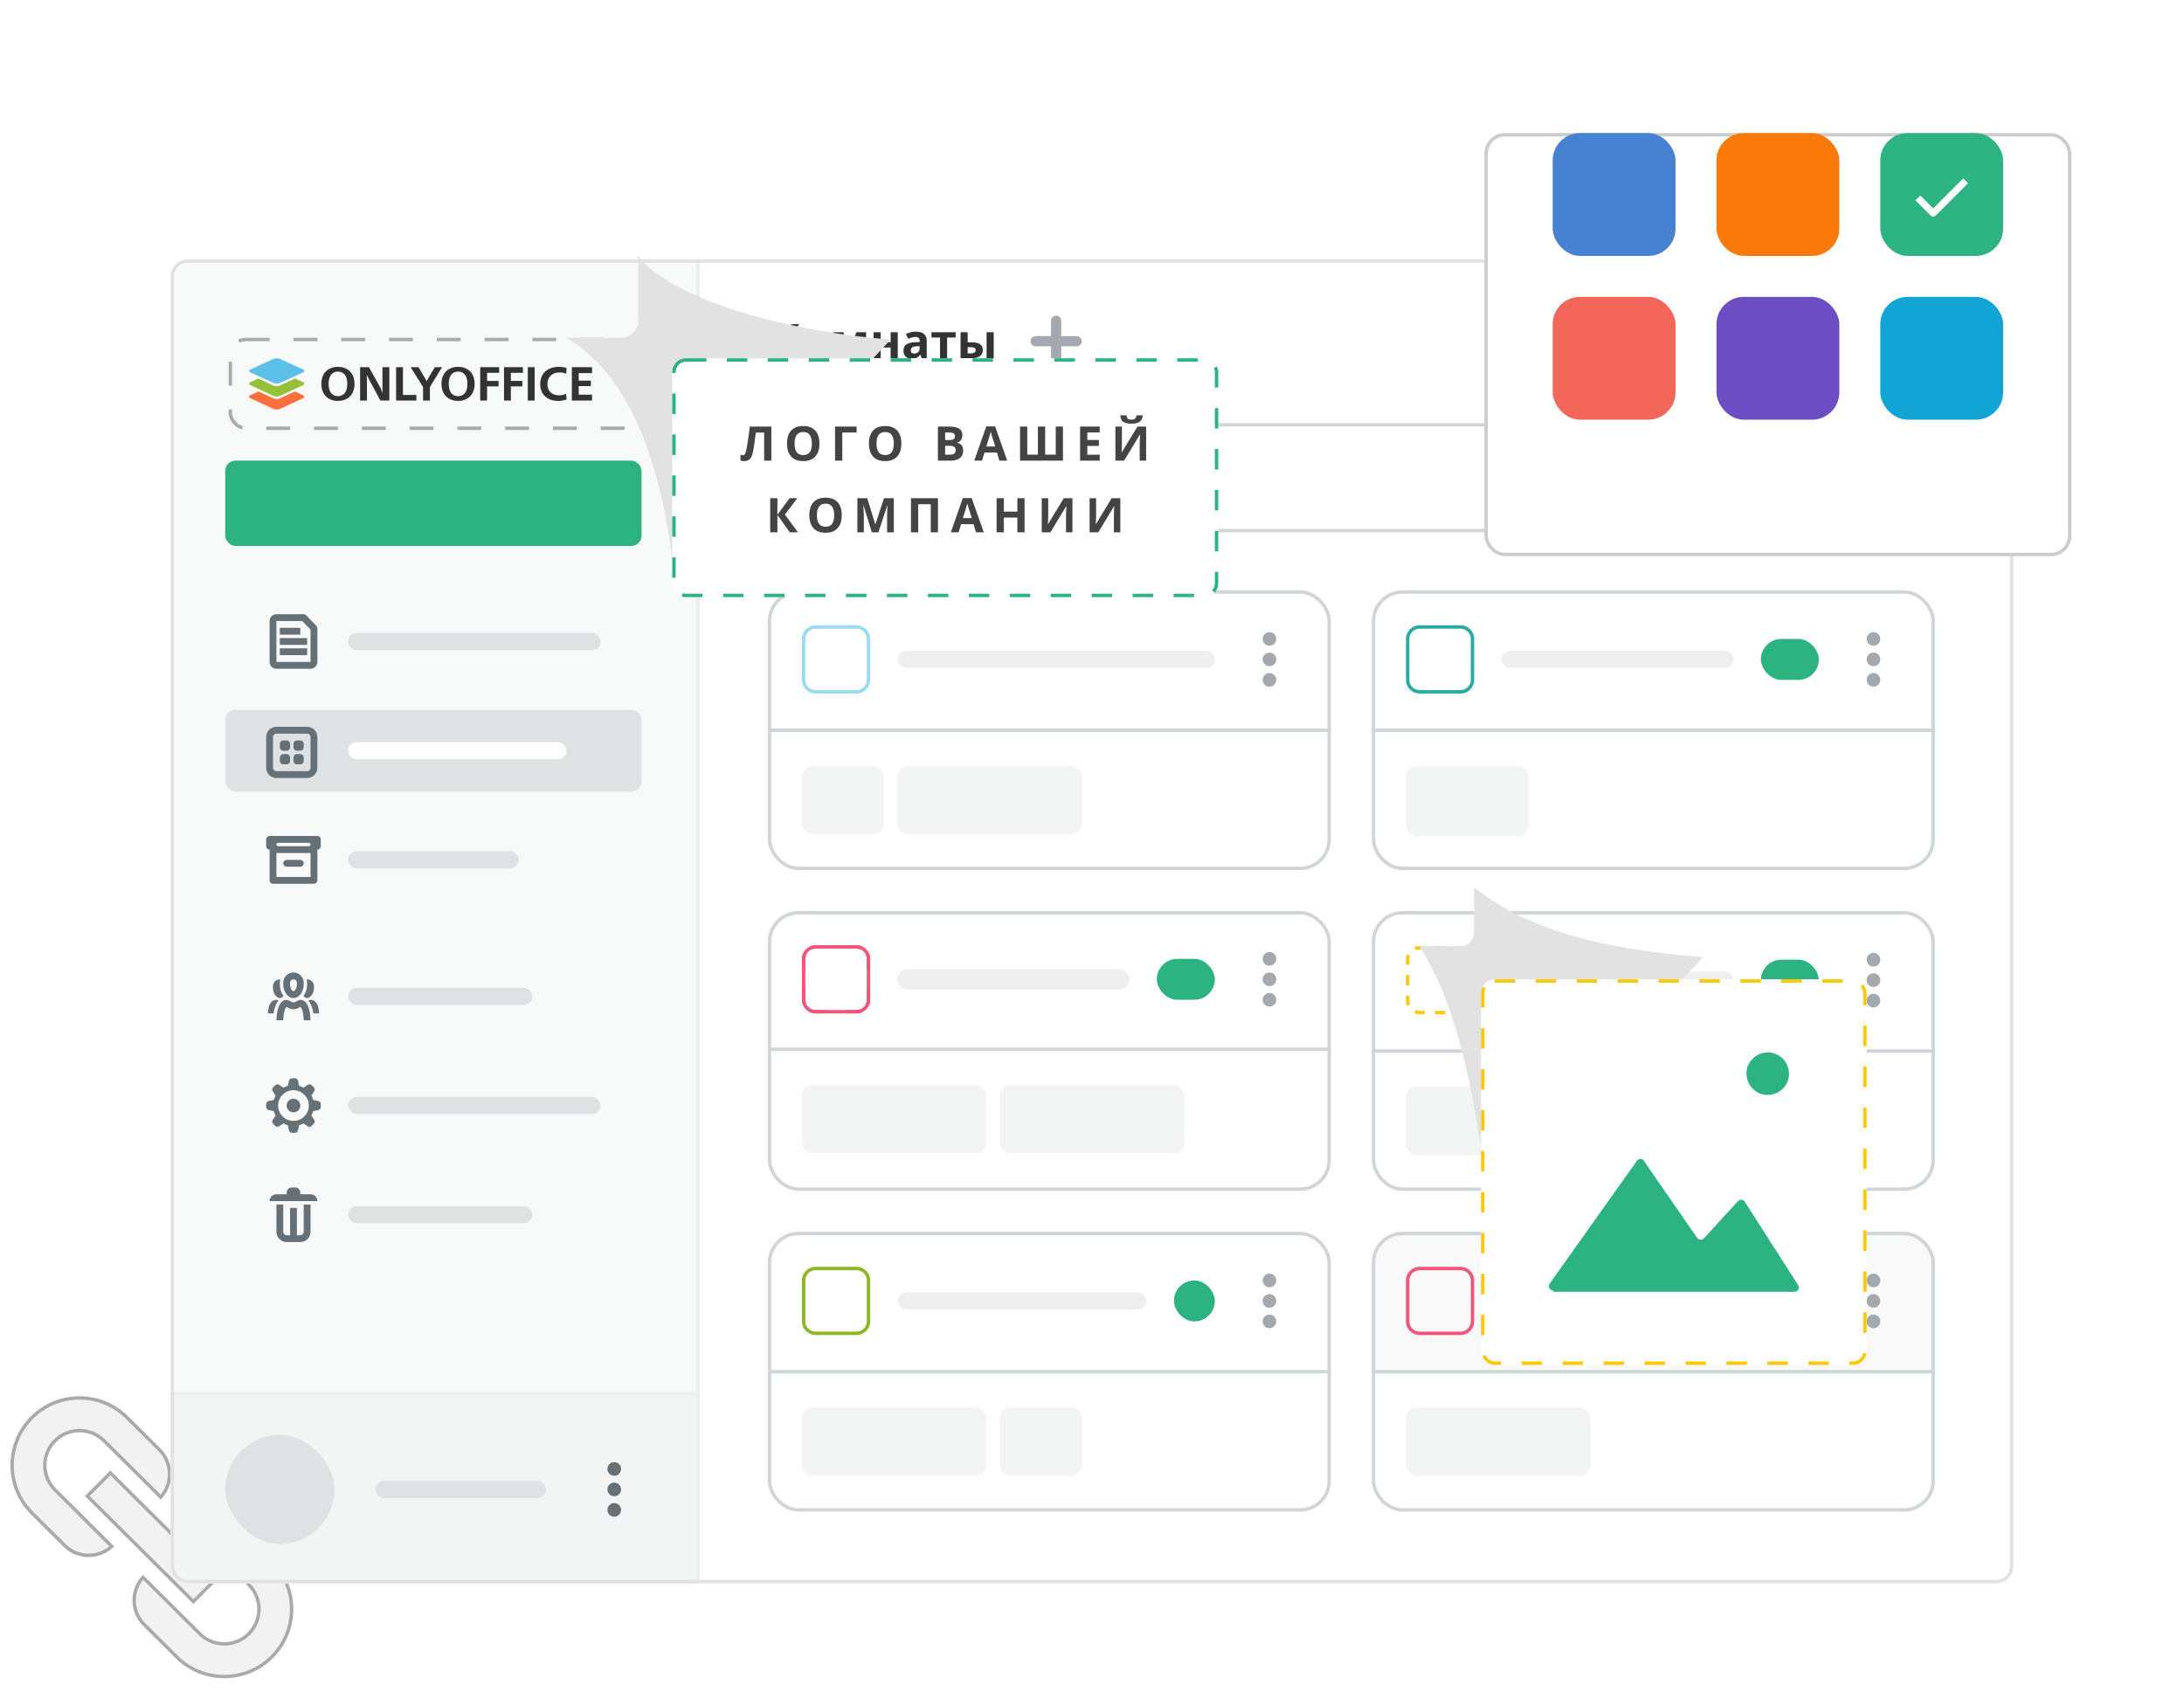 <svg width="640" height="500" viewBox="0 0 640 500" fill="none" xmlns="http://www.w3.org/2000/svg">
<g clip-path="url(#clip0_490_94925)">
<path d="M46.724 424.875C50.55 428.679 50.683 434.792 47.11 438.756L39.974 431.665L30.467 422.213C26.61 418.378 20.449 418.276 16.468 421.893L16.089 422.255C12.254 426.112 12.152 432.274 15.77 436.255L16.131 436.632L25.151 445.599L25.132 445.609L25.613 446.1L25.633 446.121L25.638 446.126L32.753 453.198C28.947 456.669 23.115 456.69 19.285 453.249L18.909 452.894L9.381 443.422C1.771 435.855 1.616 423.625 8.946 415.87L9.3 415.505C16.867 407.894 29.096 407.739 36.852 415.068L37.218 415.424L46.724 424.875ZM56.687 469.364L25.583 438.441L32.333 431.652L63.436 462.575L56.687 469.364ZM79.636 457.595C87.246 465.162 87.401 477.392 80.072 485.147L79.717 485.513C72.15 493.124 59.92 493.278 52.165 485.949L51.8 485.594L42.293 476.142C38.466 472.338 38.334 466.224 41.909 462.26L49.043 469.353L58.55 478.805C62.407 482.64 68.57 482.742 72.55 479.125L72.928 478.763C76.763 474.906 76.865 468.744 73.247 464.763L72.886 464.385L63.867 455.417L63.885 455.409L63.404 454.917L63.385 454.896L63.38 454.892L56.266 447.818C60.072 444.349 65.903 444.328 69.733 447.769L70.108 448.123L79.636 457.595Z" fill="#F2F2F2" stroke="#AAAAAA"/>
<path d="M349.769 208.217C350.448 208.748 351.446 209.514 352.727 210.45C355.287 212.323 358.974 214.884 363.488 217.638C372.23 222.97 384.092 229.039 396.878 232.227L398.118 232.526C403.106 233.691 408.227 234.401 413.353 234.449C412.126 239.101 411.112 243.567 410.246 247.858L409.867 249.768C408.817 255.17 407.989 260.295 407.244 265.164L406.521 269.949C404.03 286.56 402.002 300.032 394.4 311.693C386.829 323.31 373.678 333.19 348.814 342.467C324.468 333.918 311.345 323.766 303.754 311.981C296.609 300.89 294.323 288.298 292.279 274.047L291.872 271.175C291.002 264.979 290.078 258.392 288.706 251.363L288.426 249.951C287.44 245.074 286.227 239.986 284.664 234.667C289.718 234.596 294.853 233.814 299.903 232.556L299.902 232.555C315.549 229.276 327.915 222.983 336.371 217.508C340.601 214.769 343.854 212.234 346.052 210.382C347.151 209.456 347.986 208.7 348.548 208.175C348.766 207.971 348.942 207.8 349.077 207.669C349.248 207.806 349.479 207.99 349.769 208.217Z" fill="url(#paint0_linear_490_94925)" stroke="#E2E2E2"/>
<path d="M349.487 252.156C351.018 252.221 352.508 252.653 353.835 253.412L354.099 253.569C355.403 254.372 356.495 255.475 357.283 256.785L357.437 257.05C358.184 258.388 358.599 259.884 358.648 261.412L358.653 261.719V262.006C358.633 263.315 358.337 264.606 357.783 265.792L357.66 266.045C356.986 267.384 355.998 268.539 354.781 269.413L354.521 269.601L354.582 269.916L359.601 295.471C357.163 298.014 353.104 299.479 348.986 299.638C344.867 299.797 340.828 298.646 338.399 296.133L343.581 269.916L343.643 269.606L343.388 269.417C342.157 268.506 341.163 267.313 340.489 265.941L340.359 265.663C339.729 264.267 339.442 262.741 339.523 261.214L339.545 260.908C339.675 259.382 340.169 257.91 340.984 256.616L341.152 256.36C342.01 255.09 343.159 254.046 344.501 253.315L344.772 253.173C346.14 252.483 347.652 252.133 349.181 252.149L349.487 252.156Z" fill="white" stroke="#E2E2E2"/>
<g filter="url(#filter0_d_490_94925)">
<g clip-path="url(#clip1_490_94925)">
<rect x="50" y="56" width="540" height="388" rx="5" fill="white"/>
<rect width="383" height="48" transform="translate(205 56)" fill="white"/>
<rect width="68" height="48" transform="translate(225 56)" fill="white"/>
<path d="M234.406 85H232L228.377 79.935V85H226.258V75.006H228.377V79.846L231.959 75.006H234.215L230.571 79.805L234.406 85ZM242.445 81.165C242.445 81.803 242.359 82.368 242.186 82.86C242.017 83.353 241.769 83.769 241.44 84.111C241.117 84.449 240.725 84.704 240.265 84.877C239.809 85.05 239.294 85.137 238.72 85.137C238.182 85.137 237.688 85.05 237.236 84.877C236.79 84.704 236.4 84.449 236.067 84.111C235.739 83.769 235.484 83.353 235.302 82.86C235.124 82.368 235.035 81.803 235.035 81.165C235.035 80.317 235.186 79.6 235.486 79.012C235.787 78.424 236.215 77.977 236.771 77.672C237.327 77.367 237.991 77.214 238.761 77.214C239.476 77.214 240.11 77.367 240.661 77.672C241.217 77.977 241.652 78.424 241.967 79.012C242.286 79.6 242.445 80.317 242.445 81.165ZM237.161 81.165C237.161 81.666 237.216 82.088 237.325 82.43C237.435 82.772 237.605 83.029 237.838 83.202C238.07 83.375 238.373 83.462 238.747 83.462C239.116 83.462 239.415 83.375 239.643 83.202C239.875 83.029 240.044 82.772 240.148 82.43C240.258 82.088 240.312 81.666 240.312 81.165C240.312 80.659 240.258 80.24 240.148 79.907C240.044 79.57 239.875 79.317 239.643 79.148C239.41 78.98 239.107 78.895 238.733 78.895C238.182 78.895 237.781 79.085 237.53 79.463C237.284 79.841 237.161 80.409 237.161 81.165ZM253.8 77.357V85H251.852V81.247C251.852 80.878 251.858 80.516 251.872 80.16C251.886 79.805 251.906 79.477 251.934 79.176H251.893L249.78 85H248.215L246.068 79.162H246.014C246.05 79.467 246.075 79.796 246.089 80.147C246.103 80.497 246.109 80.882 246.109 81.302V85H244.168V77.357H247.121L249.021 82.539L250.956 77.357H253.8ZM258.079 77.357V80.297H260.991V77.357H263.076V85H260.991V81.849H258.079V85H255.994V77.357H258.079ZM268.395 77.2C269.42 77.2 270.206 77.424 270.753 77.87C271.3 78.317 271.573 78.996 271.573 79.907V85H270.117L269.714 83.961H269.659C269.44 84.234 269.217 84.458 268.989 84.631C268.761 84.804 268.499 84.932 268.203 85.014C267.907 85.096 267.547 85.137 267.123 85.137C266.672 85.137 266.266 85.05 265.906 84.877C265.551 84.704 265.271 84.439 265.065 84.084C264.86 83.724 264.758 83.268 264.758 82.717C264.758 81.906 265.043 81.309 265.612 80.926C266.182 80.538 267.036 80.324 268.176 80.283L269.502 80.242V79.907C269.502 79.506 269.397 79.212 269.188 79.025C268.978 78.838 268.686 78.745 268.312 78.745C267.943 78.745 267.581 78.797 267.226 78.902C266.87 79.007 266.515 79.139 266.159 79.299L265.469 77.891C265.874 77.676 266.328 77.508 266.829 77.385C267.335 77.262 267.857 77.2 268.395 77.2ZM269.502 81.459L268.695 81.486C268.021 81.505 267.551 81.625 267.287 81.849C267.027 82.072 266.897 82.366 266.897 82.731C266.897 83.049 266.991 83.277 267.178 83.414C267.365 83.546 267.608 83.612 267.909 83.612C268.356 83.612 268.732 83.48 269.037 83.216C269.347 82.951 269.502 82.576 269.502 82.088V81.459ZM280.05 78.923H277.548V85H275.463V78.923H272.954V77.357H280.05V78.923ZM281.479 85V77.357H283.563V80.311H284.568C285.348 80.311 285.99 80.393 286.496 80.557C287.007 80.721 287.385 80.971 287.631 81.309C287.877 81.641 288 82.061 288 82.566C288 83.059 287.886 83.487 287.658 83.852C287.43 84.216 287.07 84.499 286.578 84.699C286.086 84.9 285.441 85 284.644 85H281.479ZM283.563 83.558H284.527C284.933 83.558 285.266 83.485 285.525 83.339C285.785 83.189 285.915 82.94 285.915 82.594C285.915 82.297 285.797 82.083 285.56 81.951C285.323 81.819 284.969 81.753 284.5 81.753H283.563V83.558ZM289.107 85V77.357H291.192V85H289.107Z" fill="#333333"/>
<rect width="231" height="48" transform="translate(293 56)" fill="white"/>
<path fill-rule="evenodd" clip-rule="evenodd" d="M309.5 72.5C308.672 72.5 308 73.172 308 74V78.5H303.5C302.672 78.5 302 79.172 302 80C302 80.828 302.672 81.5 303.5 81.5H308V86C308 86.828 308.672 87.5 309.5 87.5C310.328 87.5 311 86.828 311 86V81.5H315.5C316.328 81.5 317 80.828 317 80C317 79.172 316.328 78.5 315.5 78.5H311V74C311 73.172 310.328 72.5 309.5 72.5Z" fill="#A3A9AE"/>
<rect width="44" height="48" transform="translate(524 56)" fill="white"/>
<path fill-rule="evenodd" clip-rule="evenodd" d="M544 75.5C544 74.672 544.672 74 545.5 74H558.5C559.328 74 560 74.672 560 75.5V84.5C560 85.328 559.328 86 558.5 86H545.5C544.672 86 544 85.328 544 84.5V75.5ZM546 77C546 76.448 546.448 76 547 76H553V84H547C546.448 84 546 83.552 546 83V77ZM555 84H557C557.552 84 558 83.552 558 83V77C558 76.448 557.552 76 557 76H555V84Z" fill="#A3A9AE"/>
<g clip-path="url(#clip2_490_94925)">
<rect x="225" y="153" width="165" height="82" rx="9" fill="white"/>
<path fill-rule="evenodd" clip-rule="evenodd" d="M239 164.25H251C252.657 164.25 254 165.593 254 167.25V179.25C254 180.907 252.657 182.25 251 182.25H239C237.343 182.25 236 180.907 236 179.25V167.25C236 165.593 237.343 164.25 239 164.25ZM235 167.25C235 165.041 236.791 163.25 239 163.25H251C253.209 163.25 255 165.041 255 167.25V179.25C255 181.459 253.209 183.25 251 183.25H239C236.791 183.25 235 181.459 235 179.25V167.25Z" fill="#9ADAF3"/>
<rect x="263" y="170.75" width="93" height="5" rx="2.5" fill="#EFEFEF"/>
<g clip-path="url(#clip3_490_94925)">
<path fill-rule="evenodd" clip-rule="evenodd" d="M370 167.25C370 166.145 370.895 165.25 372 165.25C373.105 165.25 374 166.145 374 167.25C374 168.355 373.105 169.25 372 169.25C370.895 169.25 370 168.355 370 167.25ZM370 173.25C370 172.145 370.895 171.25 372 171.25C373.105 171.25 374 172.145 374 173.25C374 174.355 373.105 175.25 372 175.25C370.895 175.25 370 174.355 370 173.25ZM372 177.25C370.895 177.25 370 178.145 370 179.25C370 180.355 370.895 181.25 372 181.25C373.105 181.25 374 180.355 374 179.25C374 178.145 373.105 177.25 372 177.25Z" fill="#A3A9AE"/>
</g>
<rect x="225" y="193.5" width="165" height="1" fill="#D0D5DA"/>
<rect x="235" y="204.5" width="24" height="20" rx="3" fill="#F3F4F4"/>
<rect x="263" y="204.5" width="54" height="20" rx="3" fill="#F3F4F4"/>
</g>
<rect x="225.5" y="153.5" width="164" height="81" rx="8.5" stroke="#D0D5DA"/>
<g clip-path="url(#clip4_490_94925)">
<rect x="402" y="153" width="165" height="82" rx="9" fill="white"/>
<path fill-rule="evenodd" clip-rule="evenodd" d="M416 164.25H428C429.657 164.25 431 165.593 431 167.25V179.25C431 180.907 429.657 182.25 428 182.25H416C414.343 182.25 413 180.907 413 179.25V167.25C413 165.593 414.343 164.25 416 164.25ZM412 167.25C412 165.041 413.791 163.25 416 163.25H428C430.209 163.25 432 165.041 432 167.25V179.25C432 181.459 430.209 183.25 428 183.25H416C413.791 183.25 412 181.459 412 179.25V167.25Z" fill="#27ABA3"/>
<rect x="440" y="170.75" width="68" height="5" rx="2.5" fill="#EFEFEF"/>
<rect x="516" y="167.25" width="17" height="12" rx="6" fill="#2DB382"/>
<g clip-path="url(#clip5_490_94925)">
<path fill-rule="evenodd" clip-rule="evenodd" d="M547 167.25C547 166.145 547.895 165.25 549 165.25C550.105 165.25 551 166.145 551 167.25C551 168.355 550.105 169.25 549 169.25C547.895 169.25 547 168.355 547 167.25ZM547 173.25C547 172.145 547.895 171.25 549 171.25C550.105 171.25 551 172.145 551 173.25C551 174.355 550.105 175.25 549 175.25C547.895 175.25 547 174.355 547 173.25ZM549 177.25C547.895 177.25 547 178.145 547 179.25C547 180.355 547.895 181.25 549 181.25C550.105 181.25 551 180.355 551 179.25C551 178.145 550.105 177.25 549 177.25Z" fill="#A3A9AE"/>
</g>
<rect x="402" y="193.5" width="165" height="1" fill="#D0D5DA"/>
<rect x="412" y="204.5" width="36" height="20.5" rx="3" fill="#F3F4F4"/>
</g>
<rect x="402.5" y="153.5" width="164" height="81" rx="8.5" stroke="#D0D5DA"/>
<g clip-path="url(#clip6_490_94925)">
<rect x="225" y="247" width="165" height="82" rx="9" fill="white"/>
<path fill-rule="evenodd" clip-rule="evenodd" d="M237.66 276.235L237.469 276.696C237.94 276.892 238.458 277 239 277H242V276.5V276H239C238.591 276 238.204 275.919 237.852 275.773L237.66 276.235ZM248 276.5V277H251C251.542 277 252.06 276.892 252.531 276.696L252.34 276.235L252.148 275.773C251.796 275.919 251.409 276 251 276H248V276.5ZM254.5 264H255V261C255 260.458 254.892 259.94 254.696 259.469L254.235 259.66L253.773 259.852C253.919 260.204 254 260.591 254 261V264H254.5ZM239 257H242V257.5V258H239C238.591 258 238.204 258.081 237.852 258.227L237.66 257.765L237.469 257.304C237.94 257.108 238.458 257 239 257ZM235.5 270H235V273C235 273.542 235.108 274.06 235.304 274.531L235.765 274.34L236.227 274.148C236.081 273.796 236 273.409 236 273V270H235.5ZM235.5 264H235V261C235 260.458 235.108 259.94 235.304 259.469L235.765 259.66L236.227 259.852C236.081 260.204 236 260.591 236 261V264H235.5ZM248 257.5V257H251C251.542 257 252.06 257.108 252.531 257.304L252.34 257.765L252.148 258.227C251.796 258.081 251.409 258 251 258H248V257.5ZM254.5 270H255V273C255 273.542 254.892 274.06 254.696 274.531L254.235 274.34L253.773 274.148C253.919 273.796 254 273.409 254 273V270H254.5Z" fill="#F2557C"/>
<path fill-rule="evenodd" clip-rule="evenodd" d="M251 258H239C237.343 258 236 259.343 236 261V273C236 274.657 237.343 276 239 276H251C252.657 276 254 274.657 254 273V261C254 259.343 252.657 258 251 258ZM239 257C236.791 257 235 258.791 235 261V273C235 275.209 236.791 277 239 277H251C253.209 277 255 275.209 255 273V261C255 258.791 253.209 257 251 257H239Z" fill="#F2557C"/>
<rect x="263" y="264" width="68" height="6" rx="3" fill="#EFEFEF"/>
<rect x="339" y="261" width="17" height="12" rx="6" fill="#2DB382"/>
<path fill-rule="evenodd" clip-rule="evenodd" d="M370 261C370 259.895 370.895 259 372 259C373.105 259 374 259.895 374 261C374 262.105 373.105 263 372 263C370.895 263 370 262.105 370 261ZM370 267C370 265.895 370.895 265 372 265C373.105 265 374 265.895 374 267C374 268.105 373.105 269 372 269C370.895 269 370 268.105 370 267ZM372 271C370.895 271 370 271.895 370 273C370 274.105 370.895 275 372 275C373.105 275 374 274.105 374 273C374 271.895 373.105 271 372 271Z" fill="#A3A9AE"/>
<rect x="225" y="287" width="165" height="1" fill="#D0D5DA"/>
<rect x="235" y="298" width="54" height="20" rx="3" fill="#F3F4F4"/>
<rect x="293" y="298" width="54" height="20" rx="3" fill="#F3F4F4"/>
</g>
<rect x="225.5" y="247.5" width="164" height="81" rx="8.5" stroke="#D0D5DA"/>
<g clip-path="url(#clip7_490_94925)">
<rect x="402" y="247" width="165" height="82" rx="9" fill="white"/>
<path fill-rule="evenodd" clip-rule="evenodd" d="M414.469 276.946L414.852 276.023C415.204 276.169 415.591 276.25 416 276.25H417.5V277.25H416C415.458 277.25 414.94 277.142 414.469 276.946ZM426.5 277.25V276.25H428C428.409 276.25 428.796 276.169 429.148 276.023L429.531 276.946C429.06 277.142 428.542 277.25 428 277.25H426.5ZM432 262.75H431V261.25C431 260.841 430.919 260.454 430.773 260.102L431.696 259.719C431.892 260.19 432 260.708 432 261.25V262.75ZM417.5 257.25H416C415.458 257.25 414.94 257.358 414.469 257.554L414.852 258.477C415.204 258.331 415.591 258.25 416 258.25H417.5V257.25ZM412 271.75H413V273.25C413 273.659 413.081 274.046 413.227 274.398L412.304 274.781C412.108 274.31 412 273.792 412 273.25V271.75ZM412 268.75H413V265.75H412V268.75ZM412 262.75H413V261.25C413 260.841 413.081 260.454 413.227 260.102L412.304 259.719C412.108 260.19 412 260.708 412 261.25V262.75ZM420.5 257.25V258.25H423.5V257.25H420.5ZM426.5 257.25V258.25H428C428.409 258.25 428.796 258.331 429.148 258.477L429.531 257.554C429.06 257.358 428.542 257.25 428 257.25H426.5ZM432 265.75H431V268.75H432V265.75ZM432 271.75H431V273.25C431 273.659 430.919 274.046 430.773 274.398L431.696 274.781C431.892 274.31 432 273.792 432 273.25V271.75ZM423.5 277.25V276.25H420.5V277.25H423.5Z" fill="#FBC90A"/>
<rect x="440" y="264.75" width="68" height="5" rx="2.5" fill="#EFEFEF"/>
<rect x="516" y="261.25" width="17" height="12" rx="6" fill="#2DB382"/>
<g clip-path="url(#clip8_490_94925)">
<path fill-rule="evenodd" clip-rule="evenodd" d="M547 261.25C547 260.145 547.895 259.25 549 259.25C550.105 259.25 551 260.145 551 261.25C551 262.355 550.105 263.25 549 263.25C547.895 263.25 547 262.355 547 261.25ZM547 267.25C547 266.145 547.895 265.25 549 265.25C550.105 265.25 551 266.145 551 267.25C551 268.355 550.105 269.25 549 269.25C547.895 269.25 547 268.355 547 267.25ZM549 271.25C547.895 271.25 547 272.145 547 273.25C547 274.355 547.895 275.25 549 275.25C550.105 275.25 551 274.355 551 273.25C551 272.145 550.105 271.25 549 271.25Z" fill="#A3A9AE"/>
</g>
<rect x="402" y="287.5" width="165" height="1" fill="#D0D5DA"/>
<rect x="412" y="298.5" width="54" height="20" rx="3" fill="#F3F4F4"/>
</g>
<rect x="402.5" y="247.5" width="164" height="81" rx="8.5" stroke="#D0D5DA"/>
<g clip-path="url(#clip9_490_94925)">
<rect x="225" y="341" width="165" height="82" rx="9" fill="white"/>
<path fill-rule="evenodd" clip-rule="evenodd" d="M239 352.25H251C252.657 352.25 254 353.593 254 355.25V367.25C254 368.907 252.657 370.25 251 370.25H239C237.343 370.25 236 368.907 236 367.25V355.25C236 353.593 237.343 352.25 239 352.25ZM235 355.25C235 353.041 236.791 351.25 239 351.25H251C253.209 351.25 255 353.041 255 355.25V367.25C255 369.459 253.209 371.25 251 371.25H239C236.791 371.25 235 369.459 235 367.25V355.25Z" fill="#8BB825"/>
<rect x="263" y="358.75" width="73" height="5" rx="2.5" fill="#EFEFEF"/>
<rect x="344" y="355.25" width="12" height="12" rx="6" fill="#2DB382"/>
<g clip-path="url(#clip10_490_94925)">
<path fill-rule="evenodd" clip-rule="evenodd" d="M370 355.25C370 354.145 370.895 353.25 372 353.25C373.105 353.25 374 354.145 374 355.25C374 356.355 373.105 357.25 372 357.25C370.895 357.25 370 356.355 370 355.25ZM370 361.25C370 360.145 370.895 359.25 372 359.25C373.105 359.25 374 360.145 374 361.25C374 362.355 373.105 363.25 372 363.25C370.895 363.25 370 362.355 370 361.25ZM372 365.25C370.895 365.25 370 366.145 370 367.25C370 368.355 370.895 369.25 372 369.25C373.105 369.25 374 368.355 374 367.25C374 366.145 373.105 365.25 372 365.25Z" fill="#A3A9AE"/>
</g>
<rect x="225" y="381.5" width="165" height="1" fill="#D0D5DA"/>
<rect x="235" y="392.5" width="54" height="20" rx="3" fill="#F3F4F4"/>
<rect x="293" y="392.5" width="24" height="20" rx="3" fill="#F3F4F4"/>
</g>
<rect x="225.5" y="341.5" width="164" height="81" rx="8.5" stroke="#D0D5DA"/>
<g clip-path="url(#clip11_490_94925)">
<rect x="402" y="341" width="165" height="82" rx="9" fill="white"/>
<rect width="165" height="40.5" transform="translate(402 341)" fill="#F9F9F9"/>
<path fill-rule="evenodd" clip-rule="evenodd" d="M416 352.25H428C429.657 352.25 431 353.593 431 355.25V367.25C431 368.907 429.657 370.25 428 370.25H416C414.343 370.25 413 368.907 413 367.25V355.25C413 353.593 414.343 352.25 416 352.25ZM412 355.25C412 353.041 413.791 351.25 416 351.25H428C430.209 351.25 432 353.041 432 355.25V367.25C432 369.459 430.209 371.25 428 371.25H416C413.791 371.25 412 369.459 412 367.25V355.25Z" fill="#F2557C"/>
<rect x="440" y="358.75" width="93" height="5" rx="2.5" fill="#EFEFEF"/>
<g clip-path="url(#clip12_490_94925)">
<path fill-rule="evenodd" clip-rule="evenodd" d="M547 355.25C547 354.145 547.895 353.25 549 353.25C550.105 353.25 551 354.145 551 355.25C551 356.355 550.105 357.25 549 357.25C547.895 357.25 547 356.355 547 355.25ZM547 361.25C547 360.145 547.895 359.25 549 359.25C550.105 359.25 551 360.145 551 361.25C551 362.355 550.105 363.25 549 363.25C547.895 363.25 547 362.355 547 361.25ZM549 365.25C547.895 365.25 547 366.145 547 367.25C547 368.355 547.895 369.25 549 369.25C550.105 369.25 551 368.355 551 367.25C551 366.145 550.105 365.25 549 365.25Z" fill="#A3A9AE"/>
</g>
<rect x="402" y="381.5" width="165" height="1" fill="#D0D5DA"/>
<rect x="412" y="392.5" width="54" height="20" rx="3" fill="#F3F4F4"/>
</g>
<rect x="402.5" y="341.5" width="164" height="81" rx="8.5" stroke="#D0D5DA"/>
<rect width="383" height="32" transform="translate(205 104)" fill="white"/>
<g clip-path="url(#clip13_490_94925)">
<rect x="225" y="104" width="223" height="32" rx="3" fill="white"/>
</g>
<rect x="225.5" y="104.5" width="222" height="31" rx="2.5" stroke="#D0D5DA"/>
<rect x="456.5" y="104.5" width="31" height="31" rx="2.5" fill="white"/>
<rect x="456.5" y="104.5" width="31" height="31" rx="2.5" stroke="#D0D5DA"/>
<g clip-path="url(#clip14_490_94925)">
<path fill-rule="evenodd" clip-rule="evenodd" d="M464.094 114.576C464.259 114.224 464.612 114 465 114H479C479.388 114 479.741 114.224 479.906 114.576C480.07 114.927 480.017 115.342 479.768 115.64L475 121.362V125C475 125.379 474.786 125.725 474.447 125.894L470.447 127.894C470.137 128.049 469.769 128.033 469.474 127.851C469.179 127.668 469 127.347 469 127V121.362L464.232 115.64C463.983 115.342 463.93 114.927 464.094 114.576ZM467.135 116L470.768 120.36C470.918 120.54 471 120.766 471 121V125.382L473 124.382V121C473 120.766 473.082 120.54 473.232 120.36L476.865 116H467.135Z" fill="#A3A9AE"/>
</g>
<rect x="496.5" y="104.5" width="31" height="31" rx="2.5" fill="white"/>
<rect x="496.5" y="104.5" width="31" height="31" rx="2.5" stroke="#D0D5DA"/>
<g clip-path="url(#clip15_490_94925)">
<path fill-rule="evenodd" clip-rule="evenodd" d="M512 114.414L507.707 118.707L506.293 117.293L511.293 112.293C511.684 111.902 512.317 111.902 512.707 112.293L517.707 117.293L516.293 118.707L512 114.414ZM512 125.586L507.707 121.293L506.293 122.707L511.293 127.707C511.684 128.098 512.317 128.098 512.707 127.707L517.707 122.707L516.293 121.293L512 125.586ZM512 122.757L513 121.757L513 118.243L512 117.243L511 118.243V121.757L512 122.757Z" fill="#A3A9AE"/>
</g>
<rect x="536.5" y="104.5" width="31" height="31" rx="2.5" fill="white"/>
<rect x="536.5" y="104.5" width="31" height="31" rx="2.5" stroke="#D0D5DA"/>
<path fill-rule="evenodd" clip-rule="evenodd" d="M546 113C545.448 113 545 113.448 545 114V118C545 118.552 545.448 119 546 119H550C550.552 119 551 118.552 551 118V114C551 113.448 550.552 113 550 113H546ZM547.5 117C547.224 117 547 116.776 547 116.5V115.5C547 115.224 547.224 115 547.5 115H548.5C548.776 115 549 115.224 549 115.5V116.5C549 116.776 548.776 117 548.5 117H547.5ZM546 121C545.448 121 545 121.448 545 122V126C545 126.552 545.448 127 546 127H550C550.552 127 551 126.552 551 126V122C551 121.448 550.552 121 550 121H546ZM547.5 125C547.224 125 547 124.776 547 124.5V123.5C547 123.224 547.224 123 547.5 123H548.5C548.776 123 549 123.224 549 123.5V124.5C549 124.776 548.776 125 548.5 125H547.5ZM553 114C553 113.448 553.448 113 554 113H558C558.552 113 559 113.448 559 114V118C559 118.552 558.552 119 558 119H554C553.448 119 553 118.552 553 118V114ZM555.5 115C555.224 115 555 115.224 555 115.5V116.5C555 116.776 555.224 117 555.5 117H556.5C556.776 117 557 116.776 557 116.5V115.5C557 115.224 556.776 115 556.5 115H555.5ZM554 121C553.448 121 553 121.448 553 122V126C553 126.552 553.448 127 554 127H558C558.552 127 559 126.552 559 126V122C559 121.448 558.552 121 558 121H554ZM555.5 125C555.224 125 555 124.776 555 124.5V123.5C555 123.224 555.224 123 555.5 123H556.5C556.776 123 557 123.224 557 123.5V124.5C557 124.776 556.776 125 556.5 125H555.5Z" fill="#A3A9AE"/>
<rect width="155" height="388" transform="translate(50 56)" fill="#F8F9F9"/>
<rect width="154" height="388" transform="translate(50 56)" fill="#F8F9F9"/>
<rect width="154" height="59" transform="translate(50 56)" fill="#F8F9F9"/>
<g filter="url(#filter10_d_490_94925)">
<rect x="67.5" y="72.5" width="119" height="26" rx="4.5" stroke="#AAAAAA" stroke-dasharray="7 7"/>
<path fill-rule="evenodd" clip-rule="evenodd" d="M80.098 92.816L73.426 89.728C72.858 89.458 72.858 89.042 73.426 88.797L75.749 87.718L80.073 89.728C80.642 89.998 81.556 89.998 82.1 89.728L86.424 87.718L88.747 88.797C89.315 89.066 89.315 89.483 88.747 89.728L82.075 92.816C81.556 93.061 80.642 93.061 80.098 92.816Z" fill="#FF6F3D"/>
<path fill-rule="evenodd" clip-rule="evenodd" d="M80.076 88.995L73.425 85.903C72.858 85.633 72.858 85.216 73.425 84.971L75.691 83.915L80.076 85.952C80.643 86.222 81.555 86.222 82.097 85.952L86.482 83.915L88.748 84.971C89.315 85.24 89.315 85.658 88.748 85.903L82.097 88.995C81.53 89.265 80.618 89.265 80.076 88.995Z" fill="#95C038"/>
<path fill-rule="evenodd" clip-rule="evenodd" d="M80.076 85.213L73.425 82.166C72.858 81.9 72.858 81.489 73.425 81.247L80.076 78.2C80.643 77.933 81.555 77.933 82.097 78.2L88.748 81.247C89.315 81.513 89.315 81.924 88.748 82.166L82.097 85.213C81.53 85.455 80.618 85.455 80.076 85.213Z" fill="#5DC0E8"/>
<path fill-rule="evenodd" clip-rule="evenodd" d="M94.173 85.5C94.173 81.953 96.58 80.5 99.03 80.5C101.479 80.5 103.886 81.953 103.886 85.5C103.886 89.047 101.479 90.5 99.03 90.5C96.58 90.5 94.173 89.047 94.173 85.5ZM101.762 85.5C101.762 82.19 99.78 81.897 99.03 81.897C98.279 81.897 96.297 82.19 96.297 85.5C96.297 88.81 98.279 89.103 99.03 89.103C99.78 89.103 101.762 88.81 101.762 85.5ZM107.53 90.388H105.52V80.612H108.125L111.551 86.771L112.075 88.098H112.118L112.075 86.366V80.612H114.086V90.388H111.481L108.026 83.992L107.53 82.902H107.488L107.53 84.634V90.388ZM116.07 90.388H122.017V88.74H118.08V80.612H116.07V90.388ZM123.971 86.394L120.318 80.612H122.64L124.679 84.047L124.99 84.718H125.033L125.372 84.047L127.425 80.612H129.549L125.981 86.422V90.388H123.971V86.394ZM134.234 80.5C131.784 80.5 129.377 81.953 129.377 85.5C129.377 89.047 131.784 90.5 134.234 90.5C136.683 90.5 139.09 89.047 139.09 85.5C139.09 81.953 136.683 80.5 134.234 80.5ZM134.234 81.897C134.984 81.897 136.966 82.19 136.966 85.5C136.966 88.81 134.984 89.103 134.234 89.103C133.483 89.103 131.501 88.81 131.501 85.5C131.501 82.19 133.483 81.897 134.234 81.897ZM142.734 90.388H140.724V80.612H146.274V82.26H142.734V84.634H146.104V86.24H142.734V90.388ZM147.693 90.388H149.703V86.24H153.073V84.634H149.703V82.26H153.243V80.612H147.693V90.388ZM156.672 90.388H154.662V80.612H156.672V90.388ZM165.893 88.419C165.397 88.642 164.704 88.852 163.826 88.852C162.042 88.852 160.427 87.888 160.427 85.528C160.427 83.531 161.744 82.148 163.967 82.148C164.718 82.148 165.355 82.288 165.935 82.511L166.02 80.835C165.27 80.598 164.604 80.5 163.826 80.5C160.711 80.5 158.304 82.19 158.304 85.556C158.304 89.117 160.994 90.5 163.458 90.5C164.25 90.5 165.142 90.374 166.02 90.081L165.893 88.419ZM173.495 90.388H167.576V80.612H173.495V82.344H169.587V84.55H173.141V86.156H169.587V88.656H173.495V90.388Z" fill="#333333"/>
</g>
<rect width="154" height="37" transform="translate(50 115)" fill="#F8F9F9"/>
<rect x="66" y="115" width="122" height="25" rx="3" fill="#2DB382"/>
<rect width="154" height="32" transform="translate(50 152)" fill="#F8F9F9"/>
<path fill-rule="evenodd" clip-rule="evenodd" d="M81 160C79.895 160 79 160.895 79 162V174C79 175.105 79.895 176 81 176H91C92.105 176 93 175.105 93 174V164.111C93 163.852 92.9 163.603 92.72 163.417L89.72 160.306C89.531 160.11 89.272 160 89 160H81ZM81 162L88.575 162L91 164.515V174H81V162ZM82 166H88V164H82V166ZM82 169H90V167H82V169ZM82 172H90V170H82V172Z" fill="#657077"/>
<rect x="102" y="165.5" width="74" height="5" rx="2.5" fill="#DFE2E3"/>
<rect width="154" height="32" transform="translate(50 184)" fill="#F8F9F9"/>
<rect x="66" y="188" width="122" height="24" rx="3" fill="#DFE2E3"/>
<path fill-rule="evenodd" clip-rule="evenodd" d="M78 196C78 194.343 79.343 193 81 193H90C91.657 193 93 194.343 93 196V205C93 206.657 91.657 208 90 208H81C79.343 208 78 206.657 78 205V196ZM81 195C80.448 195 80 195.448 80 196V205C80 205.552 80.448 206 81 206H90C90.552 206 91 205.552 91 205V196C91 195.448 90.552 195 90 195H81ZM82 198C82 197.448 82.448 197 83 197H84C84.552 197 85 197.448 85 198V199C85 199.552 84.552 200 84 200H83C82.448 200 82 199.552 82 199V198ZM83 201C82.448 201 82 201.448 82 202V203C82 203.552 82.448 204 83 204H84C84.552 204 85 203.552 85 203V202C85 201.448 84.552 201 84 201H83ZM86 198C86 197.448 86.448 197 87 197H88C88.552 197 89 197.448 89 198V199C89 199.552 88.552 200 88 200H87C86.448 200 86 199.552 86 199V198ZM87 201C86.448 201 86 201.448 86 202V203C86 203.552 86.448 204 87 204H88C88.552 204 89 203.552 89 203V202C89 201.448 88.552 201 88 201H87Z" fill="#657077"/>
<rect x="102" y="197.5" width="64" height="5" rx="2.5" fill="white"/>
<rect width="154" height="32" transform="translate(50 216)" fill="#F8F9F9"/>
<path fill-rule="evenodd" clip-rule="evenodd" d="M79 229C78.448 229 78 228.552 78 228V226C78 225.448 78.448 225 79 225H93C93.552 225 94 225.448 94 226V228C94 228.552 93.552 229 93 229V238C93 238.552 92.552 239 92 239H80C79.448 239 79 238.552 79 238V229ZM81 230V237H91V230H81ZM83 233C83 232.448 83.448 232 84 232H88C88.552 232 89 232.448 89 233C89 233.552 88.552 234 88 234H84C83.448 234 83 233.552 83 233ZM81.5 227C81.224 227 81 227.224 81 227.5C81 227.776 81.224 228 81.5 228H90.5C90.776 228 91 227.776 91 227.5C91 227.224 90.776 227 90.5 227H81.5Z" fill="#657077"/>
<rect x="102" y="229.5" width="50" height="5" rx="2.5" fill="#DFE2E3"/>
<rect width="154" height="8" transform="translate(50 248)" fill="#F8F9F9"/>
<rect x="50" y="256" width="154" height="32" rx="3" fill="#F8F9F9"/>
<path fill-rule="evenodd" clip-rule="evenodd" d="M86.001 267C85.448 267 85.001 267.448 85.001 268V268.5C85.001 269.14 85.194 269.69 85.448 270.056C85.719 270.448 85.952 270.5 86 270.5C86.049 270.5 86.281 270.448 86.553 270.055C86.807 269.689 87 269.14 87.001 268.5V268.5V268.5L87 268C87 267.448 86.553 267 86.001 267ZM83.001 268C83.001 266.343 84.344 265 86.001 265C87.657 265 89 266.343 89 267.999L89.001 268.5V268.5C89.001 269.527 88.694 270.477 88.197 271.194C87.719 271.885 86.951 272.5 86 272.5C85.048 272.5 84.281 271.885 83.803 271.194C83.307 270.477 83.001 269.526 83.001 268.5V268ZM83.91 275.075C83.852 275.137 83.771 275.244 83.678 275.425C83.527 275.723 83.394 276.119 83.288 276.575C83.074 277.487 83 278.476 83 279H81C81 278.349 81.087 277.204 81.34 276.119C81.467 275.577 81.645 275.01 81.897 274.516C82.141 274.038 82.514 273.512 83.092 273.218C83.841 272.837 84.576 273.17 84.87 273.316L85.553 273.658C85.834 273.799 86.166 273.799 86.447 273.658L87.13 273.316C87.424 273.17 88.159 272.837 88.908 273.218C89.486 273.512 89.859 274.038 90.103 274.516C90.355 275.01 90.533 275.577 90.66 276.119C90.913 277.204 91 278.349 91 279H89C89 278.476 88.926 277.487 88.712 276.575C88.606 276.119 88.473 275.723 88.322 275.425C88.229 275.244 88.148 275.137 88.09 275.075C88.07 275.083 88.049 275.093 88.025 275.105L87.342 275.447C86.497 275.869 85.503 275.869 84.658 275.447L83.975 275.105C83.951 275.093 83.93 275.083 83.91 275.075ZM82.001 268C82.001 267.656 82.044 267.322 82.126 267.004C82.084 267.001 82.042 267 82 267C80.895 267 80 267.895 80 268.999L80 269.599V269.6C80 270.561 80.35 271.257 80.732 271.715C80.918 271.938 81.105 272.098 81.252 272.206C81.326 272.26 81.391 272.302 81.443 272.333C81.468 272.348 81.491 272.361 81.509 272.371L81.534 272.384L81.544 272.39L81.549 272.392L81.551 272.393L81.552 272.394C81.552 272.394 81.553 272.394 82 271.5L81.553 272.394C81.834 272.535 82.166 272.535 82.447 272.394L82 271.5C82.447 272.394 82.448 272.394 82.448 272.394L82.449 272.393L82.451 272.392L82.456 272.39L82.466 272.384L82.491 272.371C82.51 272.361 82.532 272.348 82.558 272.333C82.609 272.302 82.674 272.26 82.748 272.206C82.847 272.133 82.965 272.036 83.088 271.912C83.051 271.862 83.015 271.813 82.981 271.763C82.363 270.87 82.001 269.719 82.001 268.5V268ZM89.019 271.764C88.985 271.813 88.949 271.863 88.912 271.913C89.035 272.036 89.153 272.133 89.252 272.206C89.326 272.26 89.391 272.302 89.443 272.333C89.468 272.348 89.491 272.361 89.509 272.371L89.534 272.384L89.544 272.39L89.549 272.392L89.551 272.393L89.552 272.394C89.552 272.394 89.553 272.394 90 271.5L89.553 272.394C89.834 272.535 90.166 272.535 90.447 272.394L90 271.5C90.447 272.394 90.448 272.394 90.448 272.394L90.449 272.393L90.451 272.392L90.456 272.39L90.466 272.384L90.491 272.371C90.51 272.361 90.532 272.348 90.558 272.333C90.609 272.302 90.674 272.26 90.748 272.206C90.895 272.098 91.082 271.938 91.268 271.715C91.65 271.257 92 270.561 92 269.6V269C92 267.895 91.105 267 90 267C89.958 267 89.916 267.001 89.875 267.003C89.957 267.322 90 267.655 90 267.999L90.001 268.5V268.5C90.001 269.72 89.638 270.871 89.019 271.764ZM91.629 275.946C91.714 276.299 91.781 276.655 91.835 277H93.5C93.5 276.484 93.433 275.735 93.224 275.039C93.037 274.413 92.631 273.482 91.709 273.129C91.168 272.922 90.668 273.072 90.373 273.2C90.638 273.516 90.839 273.849 90.991 274.149C91.289 274.735 91.489 275.369 91.629 275.946ZM81.009 274.149C81.161 273.849 81.362 273.516 81.627 273.2C81.332 273.072 80.832 272.922 80.291 273.129C79.369 273.482 78.963 274.413 78.776 275.039C78.567 275.735 78.5 276.484 78.5 277H80.165C80.219 276.655 80.286 276.299 80.371 275.946C80.511 275.369 80.711 274.735 81.009 274.149ZM82 269L82 269V269.6L82 269.62L82 269.6V269.6V269.6L82 269L82 269ZM90 269L90 269V269.6L90 269.62L90 269.6V269.6V269.6L90 269L90 269Z" fill="#657077"/>
<rect x="102" y="269.5" width="54" height="5" rx="2.5" fill="#DFE2E3"/>
<rect x="50" y="288" width="154" height="32" rx="3" fill="#F8F9F9"/>
<g clip-path="url(#clip16_490_94925)">
<path fill-rule="evenodd" clip-rule="evenodd" d="M81.844 297.946C81.493 297.711 81.029 297.717 80.713 297.996C80.459 298.22 80.219 298.459 79.996 298.713C79.717 299.029 79.711 299.493 79.946 299.844L80.639 300.879C80.685 300.948 80.722 301.021 80.749 301.095C80.532 301.486 80.358 301.903 80.232 302.341C80.161 302.374 80.084 302.4 80.002 302.416L78.78 302.658C78.366 302.74 78.042 303.072 78.016 303.493C78.005 303.661 78 303.83 78 304C78 304.17 78.005 304.339 78.016 304.507C78.042 304.928 78.366 305.26 78.78 305.342L80.002 305.584C80.084 305.6 80.161 305.626 80.232 305.659C80.358 306.097 80.532 306.514 80.749 306.905C80.722 306.979 80.685 307.052 80.639 307.121L79.946 308.156C79.711 308.507 79.717 308.971 79.996 309.287C80.219 309.541 80.459 309.78 80.713 310.004C81.029 310.283 81.493 310.289 81.844 310.054L82.879 309.361C82.948 309.315 83.021 309.278 83.095 309.251C83.486 309.468 83.903 309.642 84.341 309.768C84.374 309.839 84.4 309.916 84.416 309.998L84.658 311.22C84.74 311.634 85.072 311.958 85.493 311.984C85.661 311.995 85.83 312 86 312C86.17 312 86.339 311.995 86.507 311.984C86.928 311.958 87.26 311.634 87.342 311.22L87.584 309.998C87.6 309.916 87.626 309.839 87.659 309.768C88.097 309.642 88.514 309.468 88.905 309.251C88.979 309.278 89.052 309.315 89.121 309.361L90.156 310.054C90.507 310.289 90.971 310.283 91.287 310.004C91.541 309.78 91.781 309.541 92.004 309.287C92.283 308.971 92.289 308.507 92.054 308.156L91.361 307.121C91.315 307.052 91.278 306.979 91.251 306.905C91.468 306.514 91.642 306.097 91.768 305.659C91.839 305.626 91.916 305.6 91.998 305.584L93.22 305.342C93.634 305.26 93.958 304.928 93.984 304.507C93.995 304.339 94 304.17 94 304C94 303.83 93.995 303.661 93.984 303.493C93.958 303.072 93.634 302.74 93.22 302.658L91.998 302.416C91.916 302.4 91.839 302.374 91.768 302.341C91.642 301.903 91.468 301.486 91.251 301.095C91.278 301.021 91.315 300.948 91.361 300.879L92.054 299.844C92.289 299.493 92.283 299.029 92.004 298.713C91.781 298.459 91.541 298.22 91.287 297.996C90.971 297.717 90.507 297.711 90.156 297.946L89.121 298.639C89.052 298.685 88.979 298.722 88.905 298.749C88.514 298.532 88.097 298.358 87.659 298.232C87.626 298.161 87.6 298.084 87.584 298.002L87.342 296.78C87.26 296.366 86.928 296.042 86.507 296.016C86.339 296.005 86.17 296 86 296C85.83 296 85.661 296.005 85.493 296.016C85.072 296.042 84.74 296.366 84.658 296.78L84.416 298.002C84.4 298.084 84.374 298.161 84.341 298.232C83.903 298.358 83.486 298.532 83.095 298.749C83.021 298.722 82.948 298.685 82.879 298.639L81.844 297.946ZM90.5 304C90.5 306.485 88.485 308.5 86 308.5C83.515 308.5 81.5 306.485 81.5 304C81.5 301.515 83.515 299.5 86 299.5C88.485 299.5 90.5 301.515 90.5 304ZM86 306C87.105 306 88 305.105 88 304C88 302.895 87.105 302 86 302C84.895 302 84 302.895 84 304C84 305.105 84.895 306 86 306Z" fill="#657077"/>
</g>
<rect x="102" y="301.5" width="74" height="5" rx="2.5" fill="#DFE2E3"/>
<rect x="50" y="320" width="154" height="32" rx="3" fill="#F8F9F9"/>
<g clip-path="url(#clip17_490_94925)">
<path fill-rule="evenodd" clip-rule="evenodd" d="M85.5 328H86.5C87.328 328 88 328.672 88 329.5V330H88.001H91.001C92.106 330 93.001 330.896 93.001 332H91.001V332H88.001H86.5H85.5H84.001H81.001V332H79.001C79.001 330.896 79.896 330 81.001 330H84V329.5C84 328.672 84.671 328 85.5 328ZM81.001 333V341C81.001 342.657 82.344 344 84.001 344H88.001C89.658 344 91.001 342.657 91.001 341V333H89.001V341C89.001 341.553 88.553 342 88.001 342H84.001C83.448 342 83.001 341.553 83.001 341V333H81.001ZM85.001 334V342H87.001V334H85.001Z" fill="#657077"/>
</g>
<rect x="102" y="333.5" width="54" height="5" rx="2.5" fill="#DFE2E3"/>
<rect width="154" height="56" transform="translate(50 388)" fill="#F3F4F4"/>
<rect x="50" y="388" width="154" height="1" fill="#ECEEF1"/>
<rect x="66" y="400.5" width="32" height="32" rx="16" fill="#DFE2E3"/>
<rect x="110" y="414" width="50" height="5" rx="2.5" fill="#DFE2E3"/>
<g clip-path="url(#clip18_490_94925)">
<path fill-rule="evenodd" clip-rule="evenodd" d="M178 410.5C178 409.395 178.895 408.5 180 408.5C181.105 408.5 182 409.395 182 410.5C182 411.605 181.105 412.5 180 412.5C178.895 412.5 178 411.605 178 410.5ZM178 416.5C178 415.395 178.895 414.5 180 414.5C181.105 414.5 182 415.395 182 416.5C182 417.605 181.105 418.5 180 418.5C178.895 418.5 178 417.605 178 416.5ZM180 420.5C178.895 420.5 178 421.395 178 422.5C178 423.605 178.895 424.5 180 424.5C181.105 424.5 182 423.605 182 422.5C182 421.395 181.105 420.5 180 420.5Z" fill="#657077"/>
</g>
<rect x="204" y="56" width="1" height="388" fill="#ECEEF1"/>
</g>
<rect x="50.5" y="56.5" width="539" height="387" rx="4.5" stroke="#E2E2E2"/>
</g>
<g style="mix-blend-mode:multiply">
<path d="M431.97 260.092C446.181 271.284 466.397 278.014 499 280.5L435.5 349C430.831 306.468 422.542 287.404 415.909 277.3L427.97 277.3C430.179 277.3 431.97 275.509 431.97 273.3L431.97 260.092Z" fill="#E2E2E2"/>
</g>
<g style="mix-blend-mode:multiply">
<path d="M187 75C196 87 228.397 97.014 261 99.5L197.5 168C192.831 125.468 179.5 107 166 99L182 99C184.761 99 187 96.761 187 94L187 75Z" fill="#E2E2E2"/>
</g>
<g filter="url(#filter11_d_490_94925)">
<rect x="434" y="280" width="113" height="113" rx="4" fill="white"/>
<rect x="434.5" y="280.5" width="112" height="112" rx="3.5" stroke="#FBC90A" stroke-dasharray="6 6"/>
<path d="M455.185 371.209C454.096 371.209 453.551 370.116 454.096 369.206L479.697 333.163C480.241 332.435 481.331 332.435 481.694 333.163L497.309 355.736C497.854 356.464 498.761 356.464 499.306 355.918L509.292 344.996C509.837 344.449 510.927 344.449 511.29 345.178L526.905 369.57C527.449 370.481 526.905 371.573 525.815 371.573H455.185V371.209Z" fill="#2DB382"/>
<path d="M524.252 307.75C524.252 311.183 521.362 313.893 517.929 313.893C514.497 313.893 511.787 311.002 511.787 307.57C511.787 304.137 514.677 301.427 518.11 301.427C521.542 301.427 524.252 304.318 524.252 307.75Z" fill="#2DB382"/>
</g>
<g filter="url(#filter12_d_490_94925)">
<rect x="197" y="98" width="160" height="70" rx="4" fill="white"/>
<rect x="197.5" y="98.5" width="159" height="69" rx="3.5" stroke="#2DB382" stroke-dasharray="6 6"/>
<path d="M226.04 128H223.928V119.77H221.48C221.426 120.198 221.367 120.665 221.303 121.171C221.239 121.677 221.173 122.187 221.104 122.702C221.036 123.217 220.963 123.707 220.886 124.172C220.813 124.637 220.74 125.045 220.667 125.396C220.549 125.979 220.387 126.476 220.182 126.886C219.981 127.291 219.705 127.601 219.354 127.815C219.008 128.03 218.555 128.137 217.994 128.137C217.807 128.137 217.627 128.123 217.454 128.096C217.285 128.068 217.128 128.032 216.982 127.986V126.25C217.101 126.291 217.219 126.325 217.338 126.353C217.456 126.375 217.586 126.387 217.728 126.387C217.91 126.387 218.06 126.327 218.179 126.209C218.302 126.086 218.411 125.879 218.507 125.587C218.603 125.291 218.698 124.883 218.794 124.363C218.835 124.135 218.89 123.814 218.958 123.399C219.026 122.98 219.104 122.49 219.19 121.93C219.277 121.365 219.366 120.749 219.457 120.084C219.553 119.419 219.644 118.726 219.73 118.006H226.04V128ZM240.134 122.989C240.134 123.759 240.038 124.461 239.847 125.095C239.655 125.724 239.364 126.266 238.972 126.722C238.584 127.177 238.092 127.528 237.495 127.774C236.898 128.016 236.192 128.137 235.376 128.137C234.56 128.137 233.854 128.016 233.257 127.774C232.66 127.528 232.165 127.177 231.773 126.722C231.386 126.266 231.097 125.721 230.905 125.088C230.714 124.454 230.618 123.75 230.618 122.976C230.618 121.941 230.787 121.041 231.124 120.275C231.466 119.505 231.99 118.908 232.696 118.484C233.403 118.061 234.3 117.849 235.39 117.849C236.474 117.849 237.365 118.061 238.062 118.484C238.764 118.908 239.284 119.505 239.621 120.275C239.963 121.046 240.134 121.95 240.134 122.989ZM232.84 122.989C232.84 123.687 232.926 124.288 233.1 124.794C233.277 125.295 233.553 125.683 233.927 125.956C234.3 126.225 234.784 126.359 235.376 126.359C235.978 126.359 236.465 126.225 236.839 125.956C237.213 125.683 237.484 125.295 237.652 124.794C237.826 124.288 237.912 123.687 237.912 122.989C237.912 121.941 237.716 121.116 237.324 120.515C236.932 119.913 236.287 119.612 235.39 119.612C234.793 119.612 234.305 119.749 233.927 120.022C233.553 120.291 233.277 120.679 233.1 121.185C232.926 121.686 232.84 122.287 232.84 122.989ZM251.021 118.006V119.756H246.824V128H244.705V118.006H251.021ZM264.138 122.989C264.138 123.759 264.042 124.461 263.851 125.095C263.659 125.724 263.368 126.266 262.976 126.722C262.588 127.177 262.096 127.528 261.499 127.774C260.902 128.016 260.196 128.137 259.38 128.137C258.564 128.137 257.858 128.016 257.261 127.774C256.664 127.528 256.169 127.177 255.777 126.722C255.39 126.266 255.101 125.721 254.909 125.088C254.718 124.454 254.622 123.75 254.622 122.976C254.622 121.941 254.791 121.041 255.128 120.275C255.47 119.505 255.994 118.908 256.7 118.484C257.407 118.061 258.304 117.849 259.394 117.849C260.478 117.849 261.369 118.061 262.066 118.484C262.768 118.908 263.288 119.505 263.625 120.275C263.967 121.046 264.138 121.95 264.138 122.989ZM256.844 122.989C256.844 123.687 256.93 124.288 257.104 124.794C257.281 125.295 257.557 125.683 257.931 125.956C258.304 126.225 258.787 126.359 259.38 126.359C259.981 126.359 260.469 126.225 260.843 125.956C261.216 125.683 261.488 125.295 261.656 124.794C261.829 124.288 261.916 123.687 261.916 122.989C261.916 121.941 261.72 121.116 261.328 120.515C260.936 119.913 260.291 119.612 259.394 119.612C258.797 119.612 258.309 119.749 257.931 120.022C257.557 120.291 257.281 120.679 257.104 121.185C256.93 121.686 256.844 122.287 256.844 122.989ZM274.846 118.006H277.956C279.287 118.006 280.294 118.193 280.978 118.566C281.661 118.94 282.003 119.596 282.003 120.535C282.003 120.913 281.941 121.255 281.818 121.561C281.7 121.866 281.527 122.117 281.299 122.312C281.071 122.508 280.793 122.636 280.465 122.695V122.764C280.798 122.832 281.098 122.951 281.367 123.119C281.636 123.283 281.85 123.525 282.01 123.844C282.174 124.158 282.256 124.577 282.256 125.102C282.256 125.708 282.108 126.227 281.812 126.66C281.515 127.093 281.091 127.426 280.54 127.658C279.993 127.886 279.341 128 278.585 128H274.846V118.006ZM276.965 121.964H278.195C278.811 121.964 279.237 121.868 279.474 121.677C279.711 121.481 279.829 121.194 279.829 120.815C279.829 120.433 279.688 120.159 279.405 119.995C279.127 119.826 278.685 119.742 278.079 119.742H276.965V121.964ZM276.965 123.646V126.25H278.346C278.984 126.25 279.428 126.127 279.679 125.881C279.929 125.635 280.055 125.304 280.055 124.89C280.055 124.644 280 124.427 279.891 124.24C279.781 124.053 279.597 123.908 279.337 123.803C279.082 123.698 278.729 123.646 278.277 123.646H276.965ZM292.87 128L292.146 125.621H288.502L287.777 128H285.494L289.021 117.965H291.612L295.153 128H292.87ZM291.64 123.844L290.915 121.52C290.869 121.365 290.808 121.166 290.73 120.925C290.658 120.679 290.582 120.43 290.505 120.18C290.432 119.924 290.373 119.703 290.327 119.517C290.282 119.703 290.218 119.936 290.136 120.214C290.058 120.487 289.983 120.747 289.91 120.993C289.837 121.239 289.785 121.415 289.753 121.52L289.035 123.844H291.64ZM311.489 128H298.918V118.006H301.037V126.236H304.141V118.006H306.273V126.236H309.377V118.006H311.489V128ZM322.268 128H316.512V118.006H322.268V119.742H318.631V121.937H322.015V123.673H318.631V126.25H322.268V128ZM326.859 118.006H328.767V122.832C328.767 123.069 328.762 123.331 328.753 123.618C328.748 123.905 328.739 124.188 328.726 124.466C328.716 124.739 328.707 124.979 328.698 125.184C328.689 125.389 328.68 125.525 328.671 125.594H328.712L333.326 118.006H335.862V128H333.976V123.201C333.976 122.946 333.98 122.668 333.989 122.367C333.998 122.066 334.01 121.775 334.023 121.492C334.042 121.21 334.058 120.966 334.071 120.761C334.085 120.551 334.094 120.412 334.099 120.344H334.044L329.409 128H326.859V118.006ZM334.912 114.718C334.862 115.201 334.725 115.627 334.502 115.996C334.279 116.365 333.93 116.652 333.456 116.857C332.982 117.062 332.344 117.165 331.542 117.165C330.717 117.165 330.075 117.067 329.614 116.871C329.154 116.671 328.826 116.388 328.63 116.023C328.434 115.654 328.315 115.219 328.274 114.718H330.141C330.182 115.233 330.312 115.575 330.53 115.743C330.749 115.907 331.1 115.989 331.583 115.989C331.984 115.989 332.312 115.898 332.567 115.716C332.823 115.534 332.975 115.201 333.025 114.718H334.912ZM233.845 149H231.438L227.815 143.935V149H225.696V139.006H227.815V143.846L231.397 139.006H233.653L230.01 143.805L233.845 149ZM246.674 143.989C246.674 144.759 246.578 145.461 246.387 146.095C246.195 146.724 245.904 147.266 245.512 147.722C245.124 148.177 244.632 148.528 244.035 148.774C243.438 149.016 242.732 149.137 241.916 149.137C241.1 149.137 240.394 149.016 239.797 148.774C239.2 148.528 238.705 148.177 238.313 147.722C237.926 147.266 237.637 146.721 237.445 146.088C237.254 145.454 237.158 144.75 237.158 143.976C237.158 142.941 237.327 142.041 237.664 141.275C238.006 140.505 238.53 139.908 239.236 139.484C239.943 139.061 240.84 138.849 241.93 138.849C243.014 138.849 243.905 139.061 244.603 139.484C245.304 139.908 245.824 140.505 246.161 141.275C246.503 142.046 246.674 142.95 246.674 143.989ZM239.38 143.989C239.38 144.687 239.466 145.288 239.64 145.794C239.817 146.295 240.093 146.683 240.467 146.956C240.84 147.225 241.324 147.359 241.916 147.359C242.518 147.359 243.005 147.225 243.379 146.956C243.753 146.683 244.024 146.295 244.192 145.794C244.366 145.288 244.452 144.687 244.452 143.989C244.452 142.941 244.256 142.116 243.864 141.515C243.472 140.913 242.827 140.612 241.93 140.612C241.333 140.612 240.845 140.749 240.467 141.022C240.093 141.291 239.817 141.679 239.64 142.185C239.466 142.686 239.38 143.287 239.38 143.989ZM255.477 149L253.07 141.159H253.009C253.018 141.346 253.032 141.629 253.05 142.007C253.073 142.381 253.093 142.779 253.111 143.203C253.13 143.627 253.139 144.01 253.139 144.352V149H251.245V139.006H254.13L256.495 146.648H256.536L259.045 139.006H261.93V149H259.954V144.27C259.954 143.955 259.959 143.593 259.968 143.183C259.981 142.772 259.997 142.383 260.016 142.014C260.034 141.64 260.048 141.36 260.057 141.173H259.995L257.418 149H255.477ZM266.952 149V139.006H274.861V149H272.749V140.77H269.071V149H266.952ZM286.002 149L285.277 146.621H281.634L280.909 149H278.626L282.153 138.965H284.744L288.285 149H286.002ZM284.771 144.844L284.047 142.52C284.001 142.365 283.94 142.166 283.862 141.925C283.789 141.679 283.714 141.43 283.637 141.18C283.564 140.924 283.505 140.703 283.459 140.517C283.413 140.703 283.35 140.936 283.268 141.214C283.19 141.487 283.115 141.747 283.042 141.993C282.969 142.239 282.917 142.415 282.885 142.52L282.167 144.844H284.771ZM300.239 149H298.127V144.687H294.169V149H292.05V139.006H294.169V142.923H298.127V139.006H300.239V149ZM305.269 139.006H307.176V143.832C307.176 144.069 307.171 144.331 307.162 144.618C307.158 144.905 307.148 145.188 307.135 145.466C307.126 145.739 307.117 145.979 307.107 146.184C307.098 146.389 307.089 146.525 307.08 146.594H307.121L311.735 139.006H314.271V149H312.385V144.201C312.385 143.946 312.389 143.668 312.398 143.367C312.408 143.066 312.419 142.775 312.433 142.492C312.451 142.21 312.467 141.966 312.48 141.761C312.494 141.551 312.503 141.412 312.508 141.344H312.453L307.818 149H305.269V139.006ZM319.294 139.006H321.201V143.832C321.201 144.069 321.197 144.331 321.188 144.618C321.183 144.905 321.174 145.188 321.16 145.466C321.151 145.739 321.142 145.979 321.133 146.184C321.124 146.389 321.115 146.525 321.105 146.594H321.146L325.761 139.006H328.297V149H326.41V144.201C326.41 143.946 326.415 143.668 326.424 143.367C326.433 143.066 326.444 142.775 326.458 142.492C326.476 142.21 326.492 141.966 326.506 141.761C326.52 141.551 326.529 141.412 326.533 141.344H326.479L321.844 149H319.294V139.006Z" fill="#444444"/>
</g>
<g filter="url(#filter13_d_490_94925)">
<rect x="435" y="19" width="172" height="124" rx="6" fill="white"/>
<rect x="435.5" y="19.5" width="171" height="123" rx="5.5" stroke="#CCCCCC"/>
</g>
<rect x="455" y="39" width="36" height="36" rx="8" fill="#4781D1"/>
<rect x="503" y="39" width="36" height="36" rx="8" fill="#F97A0B"/>
<rect x="551" y="39" width="36" height="36" rx="8" fill="#2DB482"/>
<path fill-rule="evenodd" clip-rule="evenodd" d="M567.207 63.207L576.707 53.707L575.293 52.293L566.5 61.086L562.707 57.293L561.293 58.707L565.793 63.207C566.183 63.597 566.817 63.597 567.207 63.207Z" fill="white"/>
<rect x="455" y="87" width="36" height="36" rx="8" fill="#F2675A"/>
<rect x="503" y="87" width="36" height="36" rx="8" fill="#6D4EC2"/>
<rect x="551" y="87" width="36" height="36" rx="8" fill="#11A4D4"/>
</g>
<defs>
<filter id="filter0_d_490_94925" x="0" y="26" width="640" height="488" filterUnits="userSpaceOnUse" color-interpolation-filters="sRGB">
<feFlood flood-opacity="0" result="BackgroundImageFix"/>
<feColorMatrix in="SourceAlpha" type="matrix" values="0 0 0 0 0 0 0 0 0 0 0 0 0 0 0 0 0 0 127 0" result="hardAlpha"/>
<feOffset dy="20"/>
<feGaussianBlur stdDeviation="25"/>
<feColorMatrix type="matrix" values="0 0 0 0 0.333 0 0 0 0 0.333 0 0 0 0 0.333 0 0 0 0.15 0"/>
<feBlend mode="normal" in2="BackgroundImageFix" result="effect1_dropShadow_490_94925"/>
<feBlend mode="normal" in="SourceGraphic" in2="effect1_dropShadow_490_94925" result="shape"/>
</filter>
<filter id="filter10_d_490_94925" x="42" y="54" width="170" height="77" filterUnits="userSpaceOnUse" color-interpolation-filters="sRGB">
<feFlood flood-opacity="0" result="BackgroundImageFix"/>
<feColorMatrix in="SourceAlpha" type="matrix" values="0 0 0 0 0 0 0 0 0 0 0 0 0 0 0 0 0 0 127 0" result="hardAlpha"/>
<feOffset dy="7"/>
<feGaussianBlur stdDeviation="12.5"/>
<feColorMatrix type="matrix" values="0 0 0 0 0.333 0 0 0 0 0.333 0 0 0 0 0.333 0 0 0 0.15 0"/>
<feBlend mode="normal" in2="BackgroundImageFix" result="effect1_dropShadow_490_94925"/>
<feBlend mode="normal" in="SourceGraphic" in2="effect1_dropShadow_490_94925" result="shape"/>
</filter>
<filter id="filter11_d_490_94925" x="409" y="262" width="163" height="163" filterUnits="userSpaceOnUse" color-interpolation-filters="sRGB">
<feFlood flood-opacity="0" result="BackgroundImageFix"/>
<feColorMatrix in="SourceAlpha" type="matrix" values="0 0 0 0 0 0 0 0 0 0 0 0 0 0 0 0 0 0 127 0" result="hardAlpha"/>
<feOffset dy="7"/>
<feGaussianBlur stdDeviation="12.5"/>
<feColorMatrix type="matrix" values="0 0 0 0 0.333 0 0 0 0 0.333 0 0 0 0 0.333 0 0 0 0.15 0"/>
<feBlend mode="normal" in2="BackgroundImageFix" result="effect1_dropShadow_490_94925"/>
<feBlend mode="normal" in="SourceGraphic" in2="effect1_dropShadow_490_94925" result="shape"/>
</filter>
<filter id="filter12_d_490_94925" x="172" y="80" width="210" height="120" filterUnits="userSpaceOnUse" color-interpolation-filters="sRGB">
<feFlood flood-opacity="0" result="BackgroundImageFix"/>
<feColorMatrix in="SourceAlpha" type="matrix" values="0 0 0 0 0 0 0 0 0 0 0 0 0 0 0 0 0 0 127 0" result="hardAlpha"/>
<feOffset dy="7"/>
<feGaussianBlur stdDeviation="12.5"/>
<feColorMatrix type="matrix" values="0 0 0 0 0.333 0 0 0 0 0.333 0 0 0 0 0.333 0 0 0 0.15 0"/>
<feBlend mode="normal" in2="BackgroundImageFix" result="effect1_dropShadow_490_94925"/>
<feBlend mode="normal" in="SourceGraphic" in2="effect1_dropShadow_490_94925" result="shape"/>
</filter>
<filter id="filter13_d_490_94925" x="385" y="-11" width="272" height="224" filterUnits="userSpaceOnUse" color-interpolation-filters="sRGB">
<feFlood flood-opacity="0" result="BackgroundImageFix"/>
<feColorMatrix in="SourceAlpha" type="matrix" values="0 0 0 0 0 0 0 0 0 0 0 0 0 0 0 0 0 0 127 0" result="hardAlpha"/>
<feOffset dy="20"/>
<feGaussianBlur stdDeviation="25"/>
<feColorMatrix type="matrix" values="0 0 0 0 0.333 0 0 0 0 0.333 0 0 0 0 0.333 0 0 0 0.15 0"/>
<feBlend mode="normal" in2="BackgroundImageFix" result="effect1_dropShadow_490_94925"/>
<feBlend mode="normal" in="SourceGraphic" in2="effect1_dropShadow_490_94925" result="shape"/>
</filter>
<linearGradient id="paint0_linear_490_94925" x1="349" y1="207" x2="349" y2="343" gradientUnits="userSpaceOnUse">
<stop stop-color="#FF6F3D"/>
<stop offset="1" stop-color="#FF8E3D"/>
</linearGradient>
<clipPath id="clip0_490_94925">
<rect width="640" height="500" fill="white"/>
</clipPath>
<clipPath id="clip1_490_94925">
<rect x="50" y="56" width="540" height="388" rx="5" fill="white"/>
</clipPath>
<clipPath id="clip2_490_94925">
<rect x="225" y="153" width="165" height="82" rx="9" fill="white"/>
</clipPath>
<clipPath id="clip3_490_94925">
<rect width="16" height="16" fill="white" transform="translate(364 165.25)"/>
</clipPath>
<clipPath id="clip4_490_94925">
<rect x="402" y="153" width="165" height="82" rx="9" fill="white"/>
</clipPath>
<clipPath id="clip5_490_94925">
<rect width="16" height="16" fill="white" transform="translate(541 165.25)"/>
</clipPath>
<clipPath id="clip6_490_94925">
<rect x="225" y="247" width="165" height="82" rx="9" fill="white"/>
</clipPath>
<clipPath id="clip7_490_94925">
<rect x="402" y="247" width="165" height="82" rx="9" fill="white"/>
</clipPath>
<clipPath id="clip8_490_94925">
<rect width="16" height="16" fill="white" transform="translate(541 259.25)"/>
</clipPath>
<clipPath id="clip9_490_94925">
<rect x="225" y="341" width="165" height="82" rx="9" fill="white"/>
</clipPath>
<clipPath id="clip10_490_94925">
<rect width="16" height="16" fill="white" transform="translate(364 353.25)"/>
</clipPath>
<clipPath id="clip11_490_94925">
<rect x="402" y="341" width="165" height="82" rx="9" fill="white"/>
</clipPath>
<clipPath id="clip12_490_94925">
<rect width="16" height="16" fill="white" transform="translate(541 353.25)"/>
</clipPath>
<clipPath id="clip13_490_94925">
<rect x="225" y="104" width="223" height="32" rx="3" fill="white"/>
</clipPath>
<clipPath id="clip14_490_94925">
<rect width="16" height="16" fill="white" transform="translate(464 112)"/>
</clipPath>
<clipPath id="clip15_490_94925">
<rect width="16" height="16" fill="white" transform="translate(504 112)"/>
</clipPath>
<clipPath id="clip16_490_94925">
<rect width="16" height="16" fill="white" transform="translate(78 296)"/>
</clipPath>
<clipPath id="clip17_490_94925">
<rect width="16" height="16" fill="white" transform="translate(78 328)"/>
</clipPath>
<clipPath id="clip18_490_94925">
<rect width="16" height="16" fill="white" transform="translate(172 408.5)"/>
</clipPath>
</defs>
</svg>
